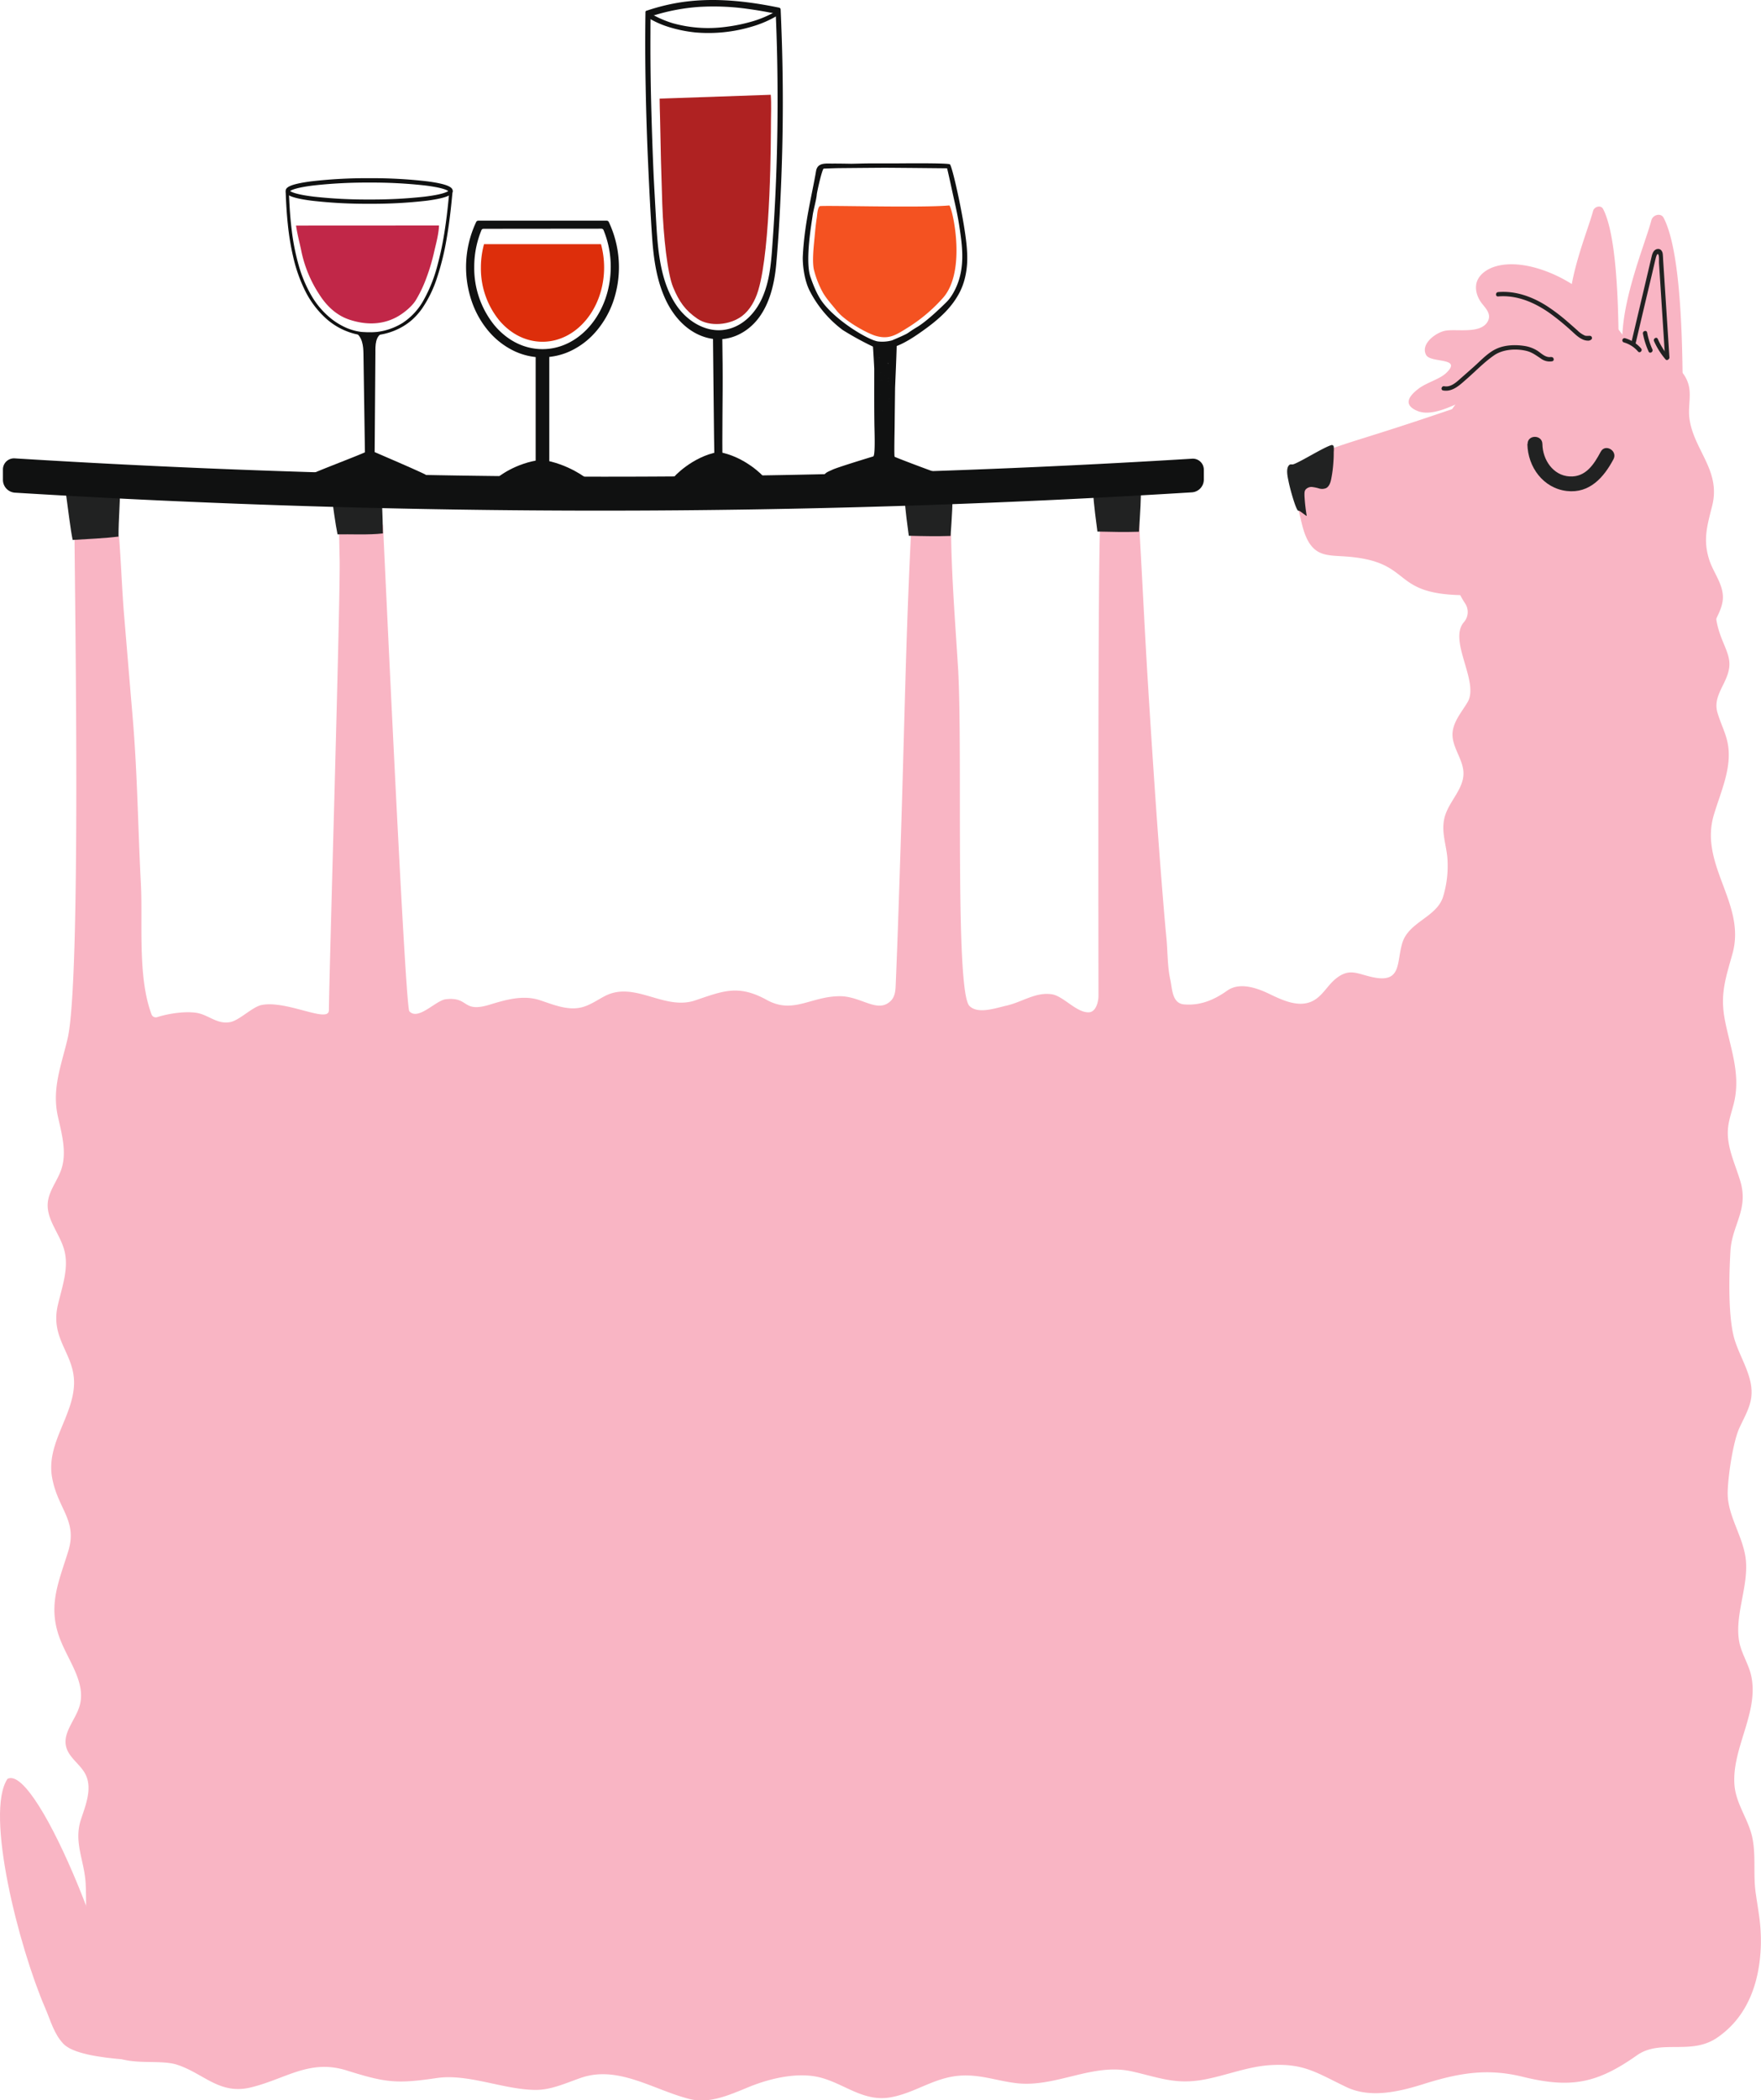 <svg xmlns="http://www.w3.org/2000/svg" width="905.94" height="1080" viewBox="0 0 905.94 1080"><g id="Layer_2" data-name="Layer 2"><g id="Lama_539668248"><g id="Lama_539668248-2" data-name="Lama_539668248"><path d="M904.86 984.4c-.51-3.63-1.12-7.26-1.65-11-1.4-9.57.29-19.62-1.87-29.07-2.08-9-8.09-16.58-9-25.92-1.81-19.18 13-38.07 8.44-57.2-1.39-5.78-4.86-10.94-6-16.79-2.53-13.33 4.42-27.65 3.44-41.34-.88-12.39-9.53-23.14-9.42-35.41.07-8 2.72-26 5.92-33.13 2.37-5.29 5.53-10.38 6.23-16.13 1.22-10.12-5.34-19.33-8.44-29.05-3.67-11.49-3-34.21-2.28-46.17.8-13.33 9.54-21.2 5-36.05-2.67-8.83-7.05-17.55-6.28-26.74.4-4.75 2.17-9.26 3.23-13.91 3.32-14.71-2.12-27.88-4.83-42-2.53-13.24.35-21.26 3.92-34.06 7.2-25.79-17.34-45.51-9.56-71.49 3.67-12.25 9.65-24.71 7-37.22-1.13-5.34-3.77-10.24-5.23-15.5-2.39-8.66 5.19-14.69 6.13-23.17.91-8.15-5.77-14-7-27.22-.76-8.31-10.1-16-10.1-24.2.07-5.73-9.65-8.2-10.5-13.88-.7-4.59 2.89-9.19 2.39-13.84-.63-5.8-4-10.58-5.71-16-2.67-8.53-3.68-17.68-5.14-26.57A7.9 7.9.0 0 0 848 215c-20-5.58-58-15.89-61.41-13.9-6.37 3.67-6.46 44.16-7.25 50.63-.92 7.64-1.77 15.29-2.72 22.93-1.21 9.83-23-4.12-27.73 2.66-5.67 8.21-1.65 23.22 4.88 33.06a7.91 7.91.0 0 1-.67 9.55c-8.23 9.56 8.13 30.78 1.86 41.2-3.16 5.26-7.62 10.29-7.72 16.43-.11 7 5.6 13.08 5.64 20.09.05 7.84-6.81 13.89-9.31 21.32-2.57 7.65.27 14.34 1 21.9A54.24 54.24.0 0 1 742.43 461c-3.22 10.67-17.61 12.92-21 23.83-3.09 10.1-.14 21-15.46 17.63-7.81-1.71-11.68-4.76-18.6.68-4.54 3.56-7 9.22-12.42 11.77-6.94 3.24-15-.45-21.86-3.77S637.6 505 631.35 509.4c-6.53 4.64-13.73 7.84-22.27 7.08-6.13-.54-6-8-7-12.58-1.53-7-1.33-14.26-2-21.37-1-10.28-1.81-20.58-2.63-30.88-2.62-33.29-4.81-66.61-6.88-99.94-1.5-24.11-2.77-50.74-4.13-74.86-.08-1.36-.24-6.12-.31-7.48-.25-4.45-4.2-1.9-8.64-1.51-1.59.14-5.3-.49-11.31.92-1.52.36-1.07 239.32-1.07 243.32.0 2.74-1.16 8.4-5.09 8.47-6.31.11-13-8.35-18.83-9.27C532.86 510 526 515.21 518 517.07c-6.31 1.46-14.9 4.5-19.25.24-7.47-7.31-3.56-128.73-5.76-171.59.0-.67-.07-1.34-.11-2-1.39-22.55-3.21-45.19-3.58-67.79a7.93 7.93.0 0 0-7-7.75c-2.12-.23-4-.36-5.55-.42a7.87 7.87.0 0 0-8.13 7.5c0 .47-.05.94-.07 1.41-2.53 50.87-3.4 101.85-5.05 152.75-.82 25.22-1.59 50.44-2.65 75.65-.18 4.36-.07 8.42-4.39 11-6.42 3.77-14.32-3.79-24.35-3.79-15 0-24 9.44-37.66 1.91-14.63-8.06-22.51-4.59-36.81.24-15.95 5.4-31-10.15-46.37-2.28-4 2.07-7.8 4.85-12.21 5.89-7.11 1.68-14.35-1.4-21.29-3.7-8.61-2.86-17.54-.25-25.89 2.3-14.34 4.37-10.32-4.2-22.56-2.8-5.14.59-14.21 11.19-18.74 6.18-2.13-2.36-12.34-224.39-13.52-249.49a2.33 2.33.0 0 0-2.54-2.2c-4.07.38-12.35 1.14-17.91 1.49a2.31 2.31.0 0 0-2.17 2.2c0 .84.21 13.39.26 14.61.64 15.2-5.33 212.07-5.5 232.88-.05 6.93-21.74-5.32-34.68-2.7-4.73 1-11.33 7.85-16.07 8.78-6.81 1.32-11.25-3.85-17.49-4.78-5.81-.86-14.1.32-20.09 2.23a2.31 2.31.0 0 1-2.89-1.36c-7.26-19.29-4.48-47-5.49-66.9C71 426.51 70.7 398.11 68.34 370q-2.3-27.33-4.58-54.66c-.87-10.28-1.65-28.92-2.52-39.2.0.0-.92-2.2-2.19-2.12-.78.0-1.71.1-2.72.14-7.07.29-18-.1-18 1.71.25 37.41 3.39 228.3-3.53 258.1-3.19 13.75-8.19 25.67-5.05 40 2 9 4.73 18.49 1.82 27.25-2 6-6.46 11.09-7 17.34-.74 8.72 6.37 16 8.56 24.53 2.39 9.26-1.26 18.84-3.4 28.16-4.05 17.64 9 25 8.35 40.89-.72 16.59-14.36 30.3-11.28 47.63 2.88 16.22 13.2 22.06 8.3 37.92-5.09 16.49-11 28.78-3.72 46.4 4.46 10.82 12.77 21.66 9.62 32.93-2 7.28-8.77 13.73-7 21.09 1.35 5.72 7.35 9.08 10 14.34 3.55 7.13.18 15.55-2.33 23.1-3.92 11.79 1.78 21.24 2.39 33 1.16 22.42-3.17 64.63 10 84.51 7.15 10.76 26.52 5.28 37 8.67 13.76 4.45 21.83 15.61 38 11.68 18-4.38 30.12-14.72 49.26-8.73 20 6.25 25.52 7 46.36 3.91 16.18-2.37 34.18 5.94 50.72 6.1 8.11.08 15.72-3.53 23.38-6.18 19.24-6.67 37.27 6.13 56 10.88 10.07 2.55 20.39-2.06 30-6 10.31-4.28 23.61-7.59 34.86-5.58 13.48 2.42 23.74 13.3 38.46 10.71 12.84-2.26 22.54-10.35 36.11-11.18 10.11-.62 18.35 2.58 28.17 3.83 20.56 2.64 39.45-10.58 59.88-6 14.1 3.17 22.61 7 37.52 4.14 11.39-2.16 22.24-6.68 33.92-7.37 17.11-1 23.6 3.93 38.87 11.26h0c12.21 5.85 26.68 2.59 39.6-1.47 17.75-5.59 32.65-8.37 51.14-3.8 24.46 6 38 3.67 58.76-11 12.08-8.56 27.7.1 41.17-9 16.25-11 22.17-29.27 22.64-48.14A92.82 92.82.0 0 0 904.86 984.4z" fill="#f9b5c4"/><path d="M676.16 282.3c3.86 3.41 8.78 3.41 14.75 3.77 37.66 2.23 22.62 20 63.53 20 23.31.0 38.93-18.77 62.23-18.67 11.82.06 26.46-.16 35.34 8.83 8.07 8.17 12.8 21.18 13 32.51.08 5.24-.69 10.72 1.33 15.55s13.22-11.92 13.28-15.59c.11-7.35 6.31-13.49 6.7-20.82s-4.88-13.35-7-20c-3.36-10.43-1-17.75 1.5-27.77 4.66-18.35-9.77-28.88-11.74-45.28-.71-5.83 1.19-11.92-.57-17.52-4.48-14.33-22.43-13.19-34-15.91-18.9-4.44-38-5.34-57.32-5.34-5.64.0-30.17 34.33-30.17 34.33C700.59 226.26 696 226.23 676.33 234a76.29 76.29.0 0 0-12.71 6.83c-2.67 1.69 3.67 18.88 4.31 21.18 1.53 5.52 2.31 11.58 5.25 16.6A15.07 15.07.0 0 0 676.16 282.3z" fill="#f9b5c4"/><path d="M63.06 1054.87c2.31-32.53-43.63-148.25-59.2-140.14-11.76 17.51 5.85 86.55 19.36 117.79 2.78 6.42 4.56 13.47 9.46 18.53 4.56 4.69 17.39 7 32.89 8.12C76.68 1060 63.06 1054.87 63.06 1054.87z" fill="#f9b5c4"/><path d="M662.91 247.62c-.41-2.1-1.58-6.65.29-8.45.71-.68 1.36-.17 2.14-.42 3.64-1.17 15.27-8.56 19.57-9.87a1 1 0 0 1 1.22.74 14.07 14.07.0 0 1 0 2.75c0 1.57.0 3.14-.14 4.71a65.16 65.16.0 0 1-1.18 9.34c-.35 1.76-1 3.7-2.53 4.55a5.37 5.37.0 0 1-3.67.22 20.31 20.31.0 0 0-3.67-.77 4 4 0 0 0-3.09 1.13c-.9.9-.76 2.16-.77 3.39a90.5 90.5.0 0 0 1.15 10.28c.1.55-3.73-2.88-4.2-2.59C667 263.33 663.72 251.76 662.91 247.62z" fill="#212222"/><path d="M849.55 113.26c-3.39 12.92-18 47-14.39 69a3.57 3.57.0 0 0 3.34 3s27.16 15.17 27.14 11.79c-.23-38-2.62-71.19-9.77-85C854.5 109.3 850.31 110.38 849.55 113.26z" fill="#f9b5c4"/><path d="M819.54 108.53C816.76 119.11 804.76 147 807.75 165a2.94 2.94.0 0 0 2.74 2.45s22.24 12.42 22.22 9.65c-.19-31.1-2.14-58.29-8-69.64C823.59 105.29 820.16 106.17 819.54 108.53z" fill="#f9b5c4"/><path d="M825.82 161.41a129.88 129.88.0 0 0-10.9-10.74c-10.89-9.21-31.51-18.11-46-13.54-4 1.28-8 4-9.22 8-1 3.38.05 7.11 2 10s5.78 5.91 3.78 9.93c-3.45 6.9-15.89 3.93-21.9 5-4.86.87-13 6.83-9.9 12.5 2.38 4.32 19.1 1 10.21 9.33-3.33 3.13-10.07 4.9-14 7.89-5.08 3.81-8.28 8.34-.77 11.51 8.53 3.6 21.06-4.5 28.88-7.16a60.6 60.6.0 0 1 33.18-1.51c10.18 2.4 13.09 6.39 19.82 13.45 10.16-4.53 22.1-10.47 30.23-18.28C848.89 190.42 836.67 173.31 825.82 161.41z" fill="#f9b5c4"/><path d="M858.82 183.7l-2.07-32.09-1.16-18c-.06-1-.06-2-.19-3-.19-1.5-1.09-2.84-2.78-2.56-2.27.38-2.72 2.91-3.15 4.75-3.24 13.91-6.93 29.19-10.17 43.1-.32 1.4 1.83 2 2.16.59 2.65-11.39 5.71-24.17 8.4-35.55q.93-4 1.85-7.92c.18-.76.85-3.41 1.48-2 .47 1.06.21 3.17.28 4.32q1.2 18.57 2.39 37.16l.72 11.21c.09 1.43 2.33 1.44 2.24.0z" fill="#212222"/><path d="M858.39 183.2a36.55 36.55.0 0 1-5.55-8.91c-.58-1.31-2.5-.18-1.93 1.13a38.2 38.2.0 0 0 5.9 9.36c.93 1.09 2.51-.49 1.58-1.58z" fill="#212222"/><path d="M850.06 179.65a38.59 38.59.0 0 1-2.7-8.67c-.27-1.41-2.42-.81-2.16.6a41.25 41.25.0 0 0 2.93 9.2c.59 1.31 2.52.17 1.93-1.13z" fill="#212222"/><path d="M844.26 179.18a17.17 17.17.0 0 0-8.23-5.25 1.12 1.12.0 0 0-.6 2.16 15 15 0 0 1 7.25 4.67c.94 1.09 2.52-.5 1.58-1.58z" fill="#212222"/><path d="M817.5 172.68a7.85 7.85.0 0 1-2-.05 12.57 12.57.0 0 1-4-2.73c-1.69-1.5-3.38-3-5.1-4.48a94.6 94.6.0 0 0-10.7-8.11c-7.44-4.74-16.09-7.87-25-7.11-1.43.13-1.44 2.36.0 2.24 9.68-.83 18.75 3.1 26.53 8.57a125.43 125.43.0 0 1 10.91 8.88c1.78 1.57 3.47 3.37 5.62 4.44a6.75 6.75.0 0 0 3.51.84c.92-.08 2.27-.85 1.5-2C818.58 172.75 818.07 172.68 817.5 172.68z" fill="#212222"/><path d="M797.86 183.55c-2.71.54-5-1.94-7.05-3.26a17.41 17.41.0 0 0-6.64-2.4c-4.52-.71-9.8-.52-14 1.32-4.67 2-8.48 6.33-12.26 9.65l-6.8 6c-2.23 2-4.92 4.35-8.12 3.76-1.41-.25-2 1.9-.59 2.16 5 .92 8.77-3 12.24-6 4.56-4 9-8.62 14-12.07 4.57-3.15 11.45-3.57 16.75-2.24 2.83.71 4.88 2.31 7.26 3.87a7.53 7.53.0 0 0 5.85 1.44c1.41-.27.82-2.43-.59-2.15z" fill="#212222"/><path d="M586.79 252.25c-.39-.31-18.72-.09-24.49-.07.41 8.17 1.66 16.18 2.26 21.16 7.41.18 14.36.33 21.36.09C586.46 265.9 587.26 252.62 586.79 252.25z" fill="#212222"/><path d="M465.24 254.35c.41 8.18 1.68 16.18 2.28 21.16 7.45.19 14.46.33 21.5.09.55-7.53 1.36-20.81.89-21.18S471.05 254.33 465.24 254.35z" fill="#212222"/><path d="M170.2 252.06c1.16 8.52 2.37 17.55 3.44 22.72 6.13-.15 16 .4 23.34-.48-.1-7.94-.64-23.33-1.16-23.67S176.28 251.52 170.2 252.06z" fill="#212222"/><path d="M61.55 253.54c-.44-.29-21.49.13-27.58.66 1.17 8.53 2.33 18.29 3.41 23.46 7.82-.48 16.25-.85 23.61-1.73C60.88 268 62.08 253.89 61.55 253.54z" fill="#212222"/><path d="M613.22 253.17a4918.59 4918.59.0 0 1-605.62.17 6.61 6.61.0 0 1-6.09-6.53v-5.33a5.7 5.7.0 0 1 6.09-5.77 4918.59 4918.59.0 0 0 605.62.17 5.65 5.65.0 0 1 6.08 5.65v5.23A6.56 6.56.0 0 1 613.22 253.17z" fill="#101111"/><path d="M401.6 4.88a1 1 0 0 0-.84-.95c-17.43-3.59-35.35-5.48-53-2.33a104.84 104.84.0 0 0-15 3.87h-.07a.75.75.0 0 0-.63.78v.05a.65.65.0 0 0 0 .24c-.2 12.7-.14 25.4.1 38.1q.36 19.49 1.24 39c.56 12.68 1.18 25.37 2.05 38 .78 11.38 2.33 23 7.43 33.38 4.48 9.09 12.12 16.93 22.36 19 9.7 1.94 19.16-2.72 25-10.44s8.19-17.94 9.07-27.53c1.21-13.31 1.91-26.7 2.47-40q.87-20.33.93-40.66T402 14.82C401.89 11.51 401.75 8.19 401.6 4.88zM4e2 45q.13 19.38-.46 38.76t-1.95 38.71c-.72 10.31-1.15 20.85-5.36 30.46-3.67 8.38-10.73 15.66-20.19 16.75s-18.51-4.71-23.8-12.3c-6.3-9-8.62-20.32-9.75-31.09-.6-5.77-.88-11.57-1.21-17.35q-.52-9.15-1-18.3Q335.47 72.14 335 53.6t-.37-36.89c0-2.52.0-5 .08-7.56l.17.07c.1-.78.42-1.32 1.55-1.32a102.81 102.81.0 0 1 23.07-4.34A125.66 125.66.0 0 1 385 4.62c3.76.51 7.5 1.14 11.23 1.86a5.59 5.59.0 0 1 2.38.7c.31.21.47.47.53 1.3Q399.91 26.73 4e2 45z" fill="#101111"/><path d="M371.74 187.3q-.08-7.55-.17-15.09c0-1.74-4.82-2.05-4.8-.29.23 17.66.32 35.31.57 53q.12 7.76.27 15.49c0 .73.7 1.41 1.89 1.47 1 .06 2.25-.5 2.24-1.24C371.37 222.81 371.91 205.08 371.74 187.3z" fill="#101111"/><path d="M369.64 232.41h-.18c-13.47 2.45-23.21 13.07-23.07 13.34.59 1.08 46.1.36 46.54-.4C393.08 245.09 383.15 234.63 369.64 232.41z" fill="#101111"/><path d="M278.72 236.42h-.17c-13.39 1.52-22.88 9.18-22.74 9.38.62.81 46 1.28 46.44.73C302.4 246.33 292.25 238.36 278.72 236.42z" fill="#101111"/><path d="M339.35 50.72c0 .22.0.45.0.7.0 3.3.15 5.75.21 9.06.26 15.18.62 29.33 1.15 44.51.57 16.56 2.65 35.68 5.6 42.77 3.05 7.32 6.15 11.8 12.47 16.13s16.79 3.3 23-1.4c4.1-3.12 6.78-8.09 8.31-13.19 6.59-22 6.47-79.55 6.53-86.74.0-3.35.27-9.24-.1-13.83z" fill="#af2222"/><path d="M399.48 7a2.67 2.67.0 0 0-1.29-.62 56.35 56.35.0 0 1-10.34 4.38 87.11 87.11.0 0 1-14.61 3.07A67.91 67.91.0 0 1 346 11.91a54.24 54.24.0 0 1-11.4-5c-1 0-.95 1.34-1 2.32a46.43 46.43.0 0 0 10.11 4.55 70.23 70.23.0 0 0 14 2.9 77.42 77.42.0 0 0 28.86-2.93 55.88 55.88.0 0 0 13.61-5.89A1.7 1.7.0 0 0 399.48 7z" fill="#101111"/><path d="M488.32 105.64c-14.4 1.36-65.91-.2-66.65.4-1.14.94-1.27 4.63-1.47 5.94-.63 3.93-.95 8-1.33 11.92s-1.15 11.57.0 15.39a48.9 48.9.0 0 0 4.43 11.12c2.06 3.52 4.47 6 7 9.2 4.51 5.76 16.16 11.93 20.22 13.1 6.62 1.92 10.22-.32 15.75-3.78a82.83 82.83.0 0 0 18.59-15.46C497.81 139.42 489.61 105.52 488.32 105.64z" fill="#f45221"/><path d="M497.59 131.86c0-1.21-.09-2.42-.16-3.64-.8-12.69-7.34-42.24-8.73-43.69-.75-.8-25.89-.51-27.27-.51q-3.07.0-6.15.0t-6.15.0q-3.51.0-7 .1h0l-4.13.09c-3.35-.06-6.69-.12-10-.1s-7.43-.56-8.18 3.85c-2.23 13-6 26.93-6.82 43.89-.14 2.74.35 11.85 3.8 18.2a58.06 58.06.0 0 0 16.75 19.66 155.9 155.9.0 0 0 15.53 8.52c.05.0.67 10.66.67 11.47.0 9.27-.06 18.54.07 27.81.0 3 .62 16.84-.6 17.2-2 .61-18.82 5.73-21 6.84-1.25.63-2.92 1.13-3.86 2.21-1.65 1.89 1.28 2.82 2.88 2.83 4.64.0 9.27.22 13.91.23 11 0 37.58.42 39.91.17 2.77-.3 4.8-2.51 1.11-3.79-5.9-2.05-21.77-8.08-21.92-8.32-.35-.53.0-13.68.0-16.39q.1-9.39.22-18.78c0-1.05.73-16.38.82-21.69a.12.12.0 0 1 .07-.11c5.35-2.06 11-6.09 15.1-9.07 7.27-5.34 13.42-11 17.37-18.79C497.59 142.56 497.65 134.6 497.59 131.86zm-4.09 11.48c-1.15 4-3.56 9-6.48 11.89-1.55 1.55-9.89 9.81-15.3 13-2 1.19-3 1.91-4.91 3.19-1.12.73-7.31 3.38-8 3.64a19.15 19.15.0 0 1-7.16.52c-4.76-.66-20.63-10-28.17-19.73-2.53-3.27-4.52-7.56-6.54-13.39-2.92-8.44.73-28.64 1.09-31.43.38-3 1.9-8 2.16-11 .13-1.49 2.83-13.53 3.6-13.32q3.3-.13 6.58-.23c6.6-.07 16.7-.16 24.95-.21 12.92.08 30.41.27 31.83.28a.12.12.0 0 1 .11.09c1.21 5.07 2.32 10.43 3.48 15.62 1 4.38 1.95 8.77 2.65 13.19C494.83 124.82 496.2 134.06 493.5 143.34z" fill="#101111"/><path d="M454.26 187.92s0 0 0 .06.06.0.09.0v0C454.32 187.92 454.29 187.88 454.26 187.92z" fill="#2a2b2b"/><path d="M452.38 184.17c0-.1.14-.12.4-.08a4.1 4.1.0 0 1-.61-.33S451.94 184.07 452.38 184.17z" fill="#2a2b2b"/><path d="M452.36 186.17a.09.09.0 0 1 0 .12c.05.0.11.0.15.0v-.06C452.46 186.21 452.42 186.12 452.36 186.17z" fill="#2a2b2b"/><path d="M458.53 194.3s0 0 0 0h.1S458.58 194.3 458.53 194.3z" fill="#2a2b2b"/><path d="M457.72 194.36a.08.08.0 0 1 .08.0s0-.07.0-.1v0S457.69 194.31 457.72 194.36z" fill="#2a2b2b"/><path d="M457 194.45s-.21.0-.11.21c0 0 .09.0.16.14A1.22 1.22.0 0 1 457 194.45z" fill="#2a2b2b"/><path d="M458.35 198.86s0 0 .06.0.0-.07.06-.09v0S458.34 198.8 458.35 198.86z" fill="#2a2b2b"/><path d="M451.55 203.14s0 0 0 0v0h-.05z" fill="#2a2b2b"/><path d="M457.69 197.56s0 0 0 .05a.07.07.0 0 1 .06.0v0S457.72 197.54 457.69 197.56z" fill="#2a2b2b"/><path d="M453.29 202.68s0 0 0 0 0 0 0 .05h0S453.31 202.69 453.29 202.68z" fill="#2a2b2b"/><path d="M455 193.46s0 .08.07.06.0.0.0-.05-.06.0-.07.0z" fill="#2a2b2b"/><path d="M456.66 199.34s0 0 0 0h.06v0S456.68 199.31 456.66 199.34z" fill="#2a2b2b"/><path d="M452.81 202.76c0 .06.0.13.0.15a.09.09.0 0 1 .1-.06s-.07-.07-.08-.11z" fill="#2a2b2b"/><path d="M456.84 196a.09.09.0 0 1 0 .13c.06.0.12.0.17.0V196C457 196 456.91 195.88 456.84 196z" fill="#2a2b2b"/><path d="M452.78 201.09a.09.09.0 0 1 0 .13c.05.0.11.0.16.0v-.07C452.9 201.12 452.85 201 452.78 201.09z" fill="#2a2b2b"/><path d="M452.78 195.81a.09.09.0 0 1 .06.1s.07-.08.12-.09v0C452.88 195.79 452.8 195.73 452.78 195.81z" fill="#2a2b2b"/><path d="M453.41 195.5a.12.12.0 0 1-.12.09s.09.08.1.14h.08C453.44 195.63 453.51 195.52 453.41 195.5z" fill="#2a2b2b"/><path d="M453 191.48c0 .06-.06.08-.12.08s.1.09.11.15h.07C453 191.6 453.1 191.5 453 191.48z" fill="#2a2b2b"/><path d="M454 211.09c0 .06-.06.08-.12.08s.1.09.11.15h.07C454.05 211.21 454.13 211.11 454 211.09z" fill="#2a2b2b"/><path d="M458.15 204.85a.07.07.0 0 1 .08.0.38.38.0 0 1 0-.1v0C458.2 204.8 458.13 204.8 458.15 204.85z" fill="#2a2b2b"/><path d="M457.47 204.94s-.21.0-.11.21c0 0 .1.0.16.15A1.91 1.91.0 0 1 457.47 204.94z" fill="#2a2b2b"/><path d="M458.63 207.33s0 .07.06.06a.05.05.0 0 1 0 0h-.07z" fill="#2a2b2b"/><path d="M457.27 206.44a.09.09.0 0 1 0 .13c.06.0.11.0.17.0v-.07C457.39 206.47 457.34 206.37 457.27 206.44z" fill="#2a2b2b"/><path d="M457.2 186.86a.29.29.0 0 1-.3.29.3.3.0 1 1 0-.59A.29.29.0 0 1 457.2 186.86z" fill="#2a2b2b"/><path d="M275.57 181.12h7.01v62.7H275.57z" fill="#101111"/><path d="M279.09 183.79a34 34 0 0 1-15.43-3.71 39.82 39.82.0 0 1-12.5-10 47.7 47.7.0 0 1-8.35-14.76 54.34 54.34.0 0 1 1.91-40.63l.25-.53a1.18 1.18.0 0 1 1.06-.68h66.1a1.18 1.18.0 0 1 1.06.68l.25.53a54.36 54.36.0 0 1 1.93 40.63A47.7 47.7.0 0 1 307 170a39.57 39.57.0 0 1-12.49 10 33.91 33.91.0 0 1-15.43 3.72zm-30.33-66.14a1.17 1.17.0 0 0-1.09.72 49.35 49.35.0 0 0-3.7 18.92 46.64 46.64.0 0 0 10.41 30c6.63 7.9 15.4 12.25 24.71 12.25h0c19.36.0 35.11-19 35.1-42.31a49.45 49.45.0 0 0-3.7-18.91 1.2 1.2.0 0 0-1.09-.73z" fill="#101111"/><path d="M256.79 164.69c6 7.13 13.9 11.05 22.3 11.05h0c17.48.0 31.69-17.13 31.69-38.18a45.53 45.53.0 0 0-1.6-12H249a45.66 45.66.0 0 0-1.6 12A42.23 42.23.0 0 0 256.79 164.69z" fill="#dd2e0b"/><path d="M152.3 116c0 .16.0.33.07.5.67 4.39 1.87 8.68 2.73 13a64.06 64.06.0 0 0 9.09 21.8c3.78 6 8.9 10.93 15.77 13.15 8.23 2.67 16.5 2.67 24.07-1.38 3.36-1.8 7.81-5.34 9.84-8.64a64.47 64.47.0 0 0 4.48-8.9 103.33 103.33.0 0 0 5.18-16.83c1-4.19 2.13-8.46 2.32-12.74z" fill="#c12748"/><path d="M231.19 97.88c-.57 6.51-1.26 13-2.23 19.46A160.83 160.83.0 0 1 224.89 137a74.49 74.49.0 0 1-6.78 17 33.22 33.22.0 0 1-11 12.07 32.51 32.51.0 0 1-19.32 4.79 28.93 28.93.0 0 1-9.68-2.31 36.27 36.27.0 0 1-7.38-4.4 42.38 42.38.0 0 1-10.59-12.26 67.48 67.48.0 0 1-6.52-15.62 115 115 0 0 1-3.43-17c-.72-5.53-1.14-11.11-1.4-16.69-.06-1.27-.14-2.54-.19-3.81a.82.82.0 0 0-1.63.0c.2 5.55.52 11.1 1.1 16.62A132.11 132.11.0 0 0 151 132.84a77.78 77.78.0 0 0 5.88 16.5 47.62 47.62.0 0 0 10 13.65 35.1 35.1.0 0 0 15.92 8.76 33.94 33.94.0 0 0 20.42-1.85 31.76 31.76.0 0 0 8.59-5.28 34.05 34.05.0 0 0 5.41-6.09A61.57 61.57.0 0 0 225 142.3a134 134 0 0 0 4.77-19.55c1.17-6.7 2-13.46 2.66-20.23.15-1.54.25-2.58.39-4.13.0-.45-.37-1.34-.79-1.34a.85.85.0 0 0-.83.83z" fill="#101111"/><path d="M182.52 170.86c4.06 2.09 4.39 7.53 4.45 10.86.34 17.77.43 33.41.77 51.17h5c.13-17 .26-34.41.39-51.4.0-3.55-.29-9.25 4.46-10.5z" fill="#101111"/><path d="M218.83 244c-6-2.93-22.29-9.84-26.05-11.51H188c-5.4 2.42-21.49 8.45-28.08 11.38a.34.34.0 0 0 .13.65c8.33.17 47.45.3 58.67.12A.34.34.0 0 0 218.83 244z" fill="#101111"/><path d="M114.16 119.54v0a.34.34.0 0 0-.09-.22v0z" fill="#2a2b2b"/><path d="M114.1 119.39h0v0z" fill="#2a2b2b"/><path d="M114.1 119.43h0v0z" fill="#2a2b2b"/><path d="M114.09 119.37v0V119.38 119.37z" fill="#2a2b2b"/><path d="M190 104.79a245.11 245.11.0 0 1-29.8-1.6c-11.67-1.52-13.24-3.35-13.24-5s1.57-3.43 13.24-4.95a245.11 245.11.0 0 1 29.8-1.6 243.22 243.22.0 0 1 29.72 1.6c11.6 1.52 13.16 3.36 13.16 4.95s-1.56 3.43-13.16 5A243.22 243.22.0 0 1 190 104.79zm-40.73-6.55c.52.42 2.85 1.76 12.29 2.9A248.11 248.11.0 0 0 190 102.59a246.43 246.43.0 0 0 28.37-1.45c9.4-1.14 11.7-2.48 12.21-2.9-.51-.42-2.81-1.76-12.21-2.9A246.43 246.43.0 0 0 190 93.89a248.11 248.11.0 0 0-28.44 1.45C152.1 96.48 149.77 97.82 149.25 98.24z" fill="#101111"/><path d="M785.76 228.32c.21 11.84 8.15 22.76 20.29 24.17 11.64 1.34 19-6.93 24-16.35 2.29-4.33-4.27-8.18-6.57-3.84-3.49 6.56-7.77 13.16-16 12.7-8.56-.48-13.89-8.66-14-16.68-.08-4.89-7.7-4.91-7.61.0z" fill="#212222"/></g></g></g></svg>